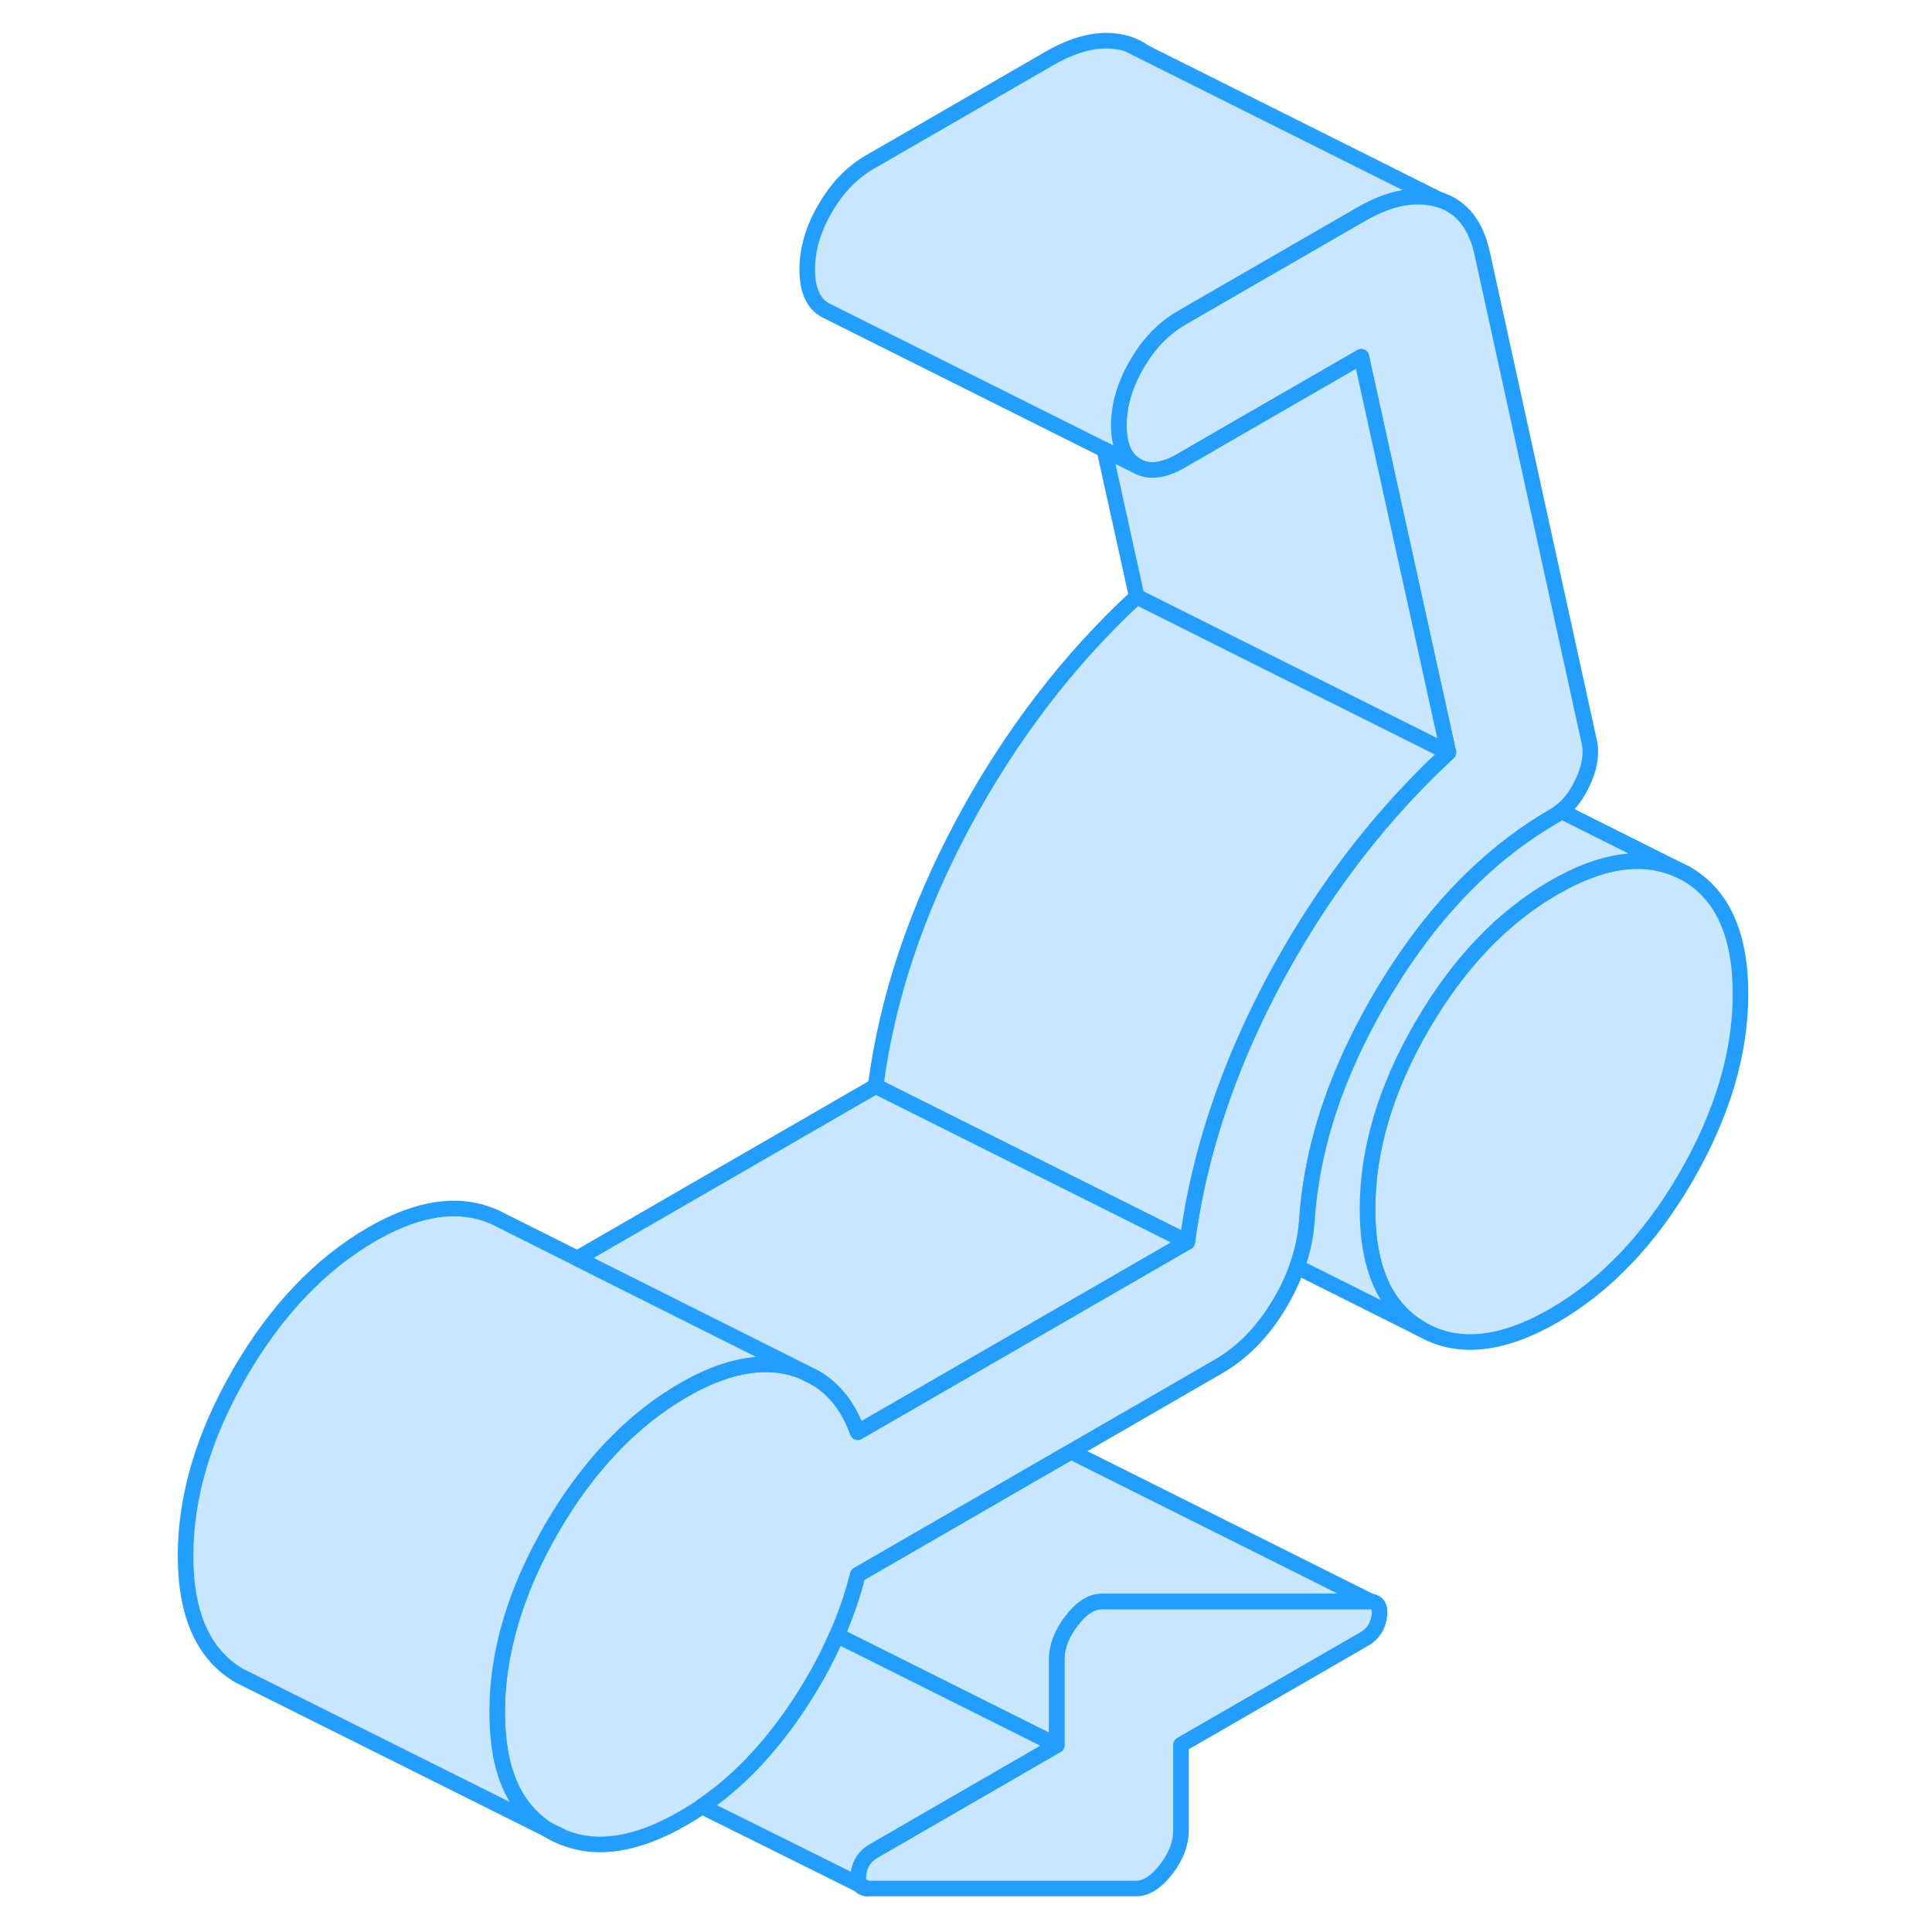 <svg width="48" height="48" viewBox="0 0 105 124" fill="#c8e7ff" xmlns="http://www.w3.org/2000/svg" stroke-width="1px" stroke-linecap="round" stroke-linejoin="round"><path d="M25.699 117.45C25.759 117.49 25.829 117.53 25.899 117.57C26.159 117.72 26.419 117.84 26.689 117.94L25.699 117.45ZM45.689 120.98C45.789 121.12 45.939 121.2 46.149 121.21L45.689 120.98Z" stroke="#229EFF" stroke-linejoin="round"/><path d="M102.209 63.79C102.209 67.6 101.039 71.51 98.719 75.53C96.389 79.54 93.559 82.51 90.24 84.43C86.909 86.35 84.09 86.65 81.76 85.32C79.43 83.99 78.269 81.42 78.269 77.61C78.269 73.8 79.43 69.88 81.76 65.86C84.09 61.85 86.909 58.88 90.24 56.96C93.32 55.18 95.98 54.8 98.21 55.82L98.719 56.07C101.039 57.4 102.209 59.97 102.209 63.79Z" stroke="#229EFF" stroke-linejoin="round"/><path d="M79.02 103.78C78.92 104.41 78.6 104.88 78.07 105.19L66.299 111.98V117.48C66.299 118.32 65.98 119.15 65.35 119.97C64.72 120.79 64.07 121.21 63.41 121.21H46.15L45.69 120.98C45.58 120.81 45.55 120.55 45.6 120.21C45.7 119.58 46.02 119.12 46.55 118.81L58.32 112.01V106.52C58.32 105.68 58.64 104.85 59.27 104.03C59.9 103.2 60.55 102.79 61.21 102.79H78.47C78.93 102.82 79.12 103.15 79.02 103.78Z" stroke="#229EFF" stroke-linejoin="round"/><path d="M62.859 2.81L63.959 3.36C63.639 3.12 63.269 2.94 62.859 2.81Z" stroke="#229EFF" stroke-linejoin="round"/><path d="M78.469 102.78H61.209C60.549 102.79 59.899 103.2 59.269 104.03C58.639 104.85 58.319 105.68 58.319 106.52V112.01L46.299 106L44.209 104.96C44.769 103.69 45.219 102.39 45.549 101.07L59.019 93.29L59.239 93.17L78.469 102.78Z" stroke="#229EFF" stroke-linejoin="round"/><path d="M92.029 50.32C91.669 51.06 91.229 51.64 90.699 52.06C90.549 52.18 90.399 52.29 90.239 52.38C86.589 54.49 83.379 57.57 80.619 61.63C80.209 62.23 79.809 62.86 79.419 63.5C78.459 65.09 77.629 66.68 76.939 68.26C75.449 71.64 74.599 75.01 74.379 78.36C74.309 79.36 74.099 80.34 73.749 81.31C73.459 82.13 73.069 82.94 72.579 83.75C71.519 85.51 70.219 86.83 68.689 87.71L59.239 93.17L59.019 93.29L45.549 101.07C45.219 102.39 44.769 103.69 44.209 104.96C43.449 106.72 42.479 108.43 41.309 110.1C41.039 110.48 40.769 110.85 40.489 111.21C38.989 113.14 37.349 114.72 35.549 115.94C35.169 116.21 34.779 116.45 34.379 116.68C31.429 118.39 28.859 118.81 26.689 117.94L25.699 117.45L25.579 117.39C23.449 115.97 22.409 113.5 22.409 109.85C22.409 106.2 23.579 102.12 25.899 98.11C28.229 94.1 31.059 91.13 34.379 89.21C36.979 87.71 39.289 87.24 41.309 87.78C41.559 87.85 41.809 87.93 42.039 88.03L42.819 88.42C44.059 89.14 44.969 90.31 45.549 91.92L66.699 79.71C66.779 79.12 66.869 78.52 66.979 77.93C67.099 77.19 67.249 76.45 67.419 75.71C68.389 71.43 70.029 67.13 72.329 62.83C74.949 57.96 78.079 53.68 81.709 49.99C82.249 49.44 82.799 48.91 83.359 48.39C83.389 48.35 83.429 48.32 83.459 48.29L77.869 22.9L70.239 27.3L66.299 29.58C65.169 30.23 64.219 30.34 63.459 29.9C62.689 29.47 62.309 28.6 62.309 27.3C62.309 26 62.689 24.7 63.459 23.38C64.219 22.06 65.169 21.08 66.299 20.42L68.459 19.17L77.869 13.74C79.729 12.67 81.389 12.36 82.859 12.81C84.319 13.26 85.249 14.44 85.649 16.35L92.529 47.74C92.659 48.5 92.499 49.36 92.029 50.32Z" stroke="#229EFF" stroke-linejoin="round"/><path d="M82.859 12.81C81.389 12.36 79.729 12.67 77.869 13.74L68.459 19.17L66.299 20.42C65.169 21.08 64.219 22.06 63.459 23.38C62.689 24.7 62.309 26.01 62.309 27.3C62.309 28.59 62.689 29.47 63.459 29.9L61.379 28.86L43.699 20.02L43.459 19.9C42.689 19.47 42.309 18.6 42.309 17.3C42.309 16 42.689 14.7 43.459 13.38C44.219 12.06 45.169 11.08 46.299 10.42L57.869 3.74C59.729 2.67 61.389 2.36 62.859 2.81L63.959 3.36L82.859 12.81Z" stroke="#229EFF" stroke-linejoin="round"/><path d="M83.459 48.29C83.459 48.29 83.389 48.35 83.359 48.39C82.799 48.91 82.249 49.44 81.709 49.99C78.079 53.68 74.949 57.96 72.329 62.83C70.029 67.13 68.389 71.43 67.419 75.71C67.249 76.45 67.099 77.19 66.979 77.93C66.869 78.52 66.779 79.12 66.699 79.71L46.699 69.71C47.429 64.1 49.309 58.47 52.329 52.83C55.359 47.2 59.069 42.35 63.459 38.29L70.809 41.97L83.459 48.29Z" stroke="#229EFF" stroke-linejoin="round"/><path d="M83.459 48.29L70.809 41.97L63.459 38.29L61.379 28.86L63.459 29.9C64.219 30.34 65.169 30.23 66.299 29.58L70.239 27.3L77.869 22.9L83.459 48.29Z" stroke="#229EFF" stroke-linejoin="round"/><path d="M98.209 55.82C95.979 54.8 93.319 55.18 90.239 56.96C86.909 58.88 84.089 61.85 81.759 65.86C79.429 69.88 78.269 73.79 78.269 77.61C78.269 81.43 79.429 83.99 81.759 85.32L73.749 81.31C74.099 80.34 74.309 79.36 74.379 78.36C74.599 75.01 75.449 71.64 76.939 68.26C77.629 66.68 78.459 65.09 79.419 63.5C79.809 62.86 80.209 62.23 80.619 61.63C83.379 57.57 86.589 54.49 90.239 52.38C90.399 52.29 90.549 52.18 90.699 52.06L98.209 55.82Z" stroke="#229EFF" stroke-linejoin="round"/><path d="M58.319 112.01L46.549 118.81C46.019 119.12 45.699 119.58 45.599 120.21C45.549 120.55 45.579 120.81 45.689 120.98L35.549 115.94C37.349 114.72 38.989 113.14 40.489 111.21C40.769 110.85 41.039 110.48 41.309 110.1C42.479 108.43 43.449 106.72 44.209 104.96L46.299 106L58.319 112.01Z" stroke="#229EFF" stroke-linejoin="round"/><path d="M42.039 88.03C41.809 87.93 41.559 87.85 41.309 87.78C39.289 87.24 36.979 87.71 34.379 89.21C31.059 91.13 28.229 94.1 25.899 98.11C23.579 102.12 22.409 106.04 22.409 109.85C22.409 113.66 23.449 115.97 25.579 117.39L6.429 107.83L5.899 107.57C3.579 106.24 2.409 103.67 2.409 99.85C2.409 96.03 3.579 92.12 5.899 88.11C8.229 84.1 11.059 81.13 14.379 79.21C16.979 77.71 19.289 77.24 21.309 77.78C21.799 77.91 22.259 78.1 22.679 78.33L22.719 78.35L27.549 80.77L36.029 85.02L42.039 88.03Z" stroke="#229EFF" stroke-linejoin="round"/><path d="M42.889 88.45L42.819 88.42" stroke="#229EFF" stroke-linejoin="round"/><path d="M66.699 79.71L45.549 91.92C44.969 90.31 44.059 89.14 42.819 88.42L42.039 88.03L36.029 85.02L27.549 80.77L46.699 69.71L66.699 79.71Z" stroke="#229EFF" stroke-linejoin="round"/></svg>